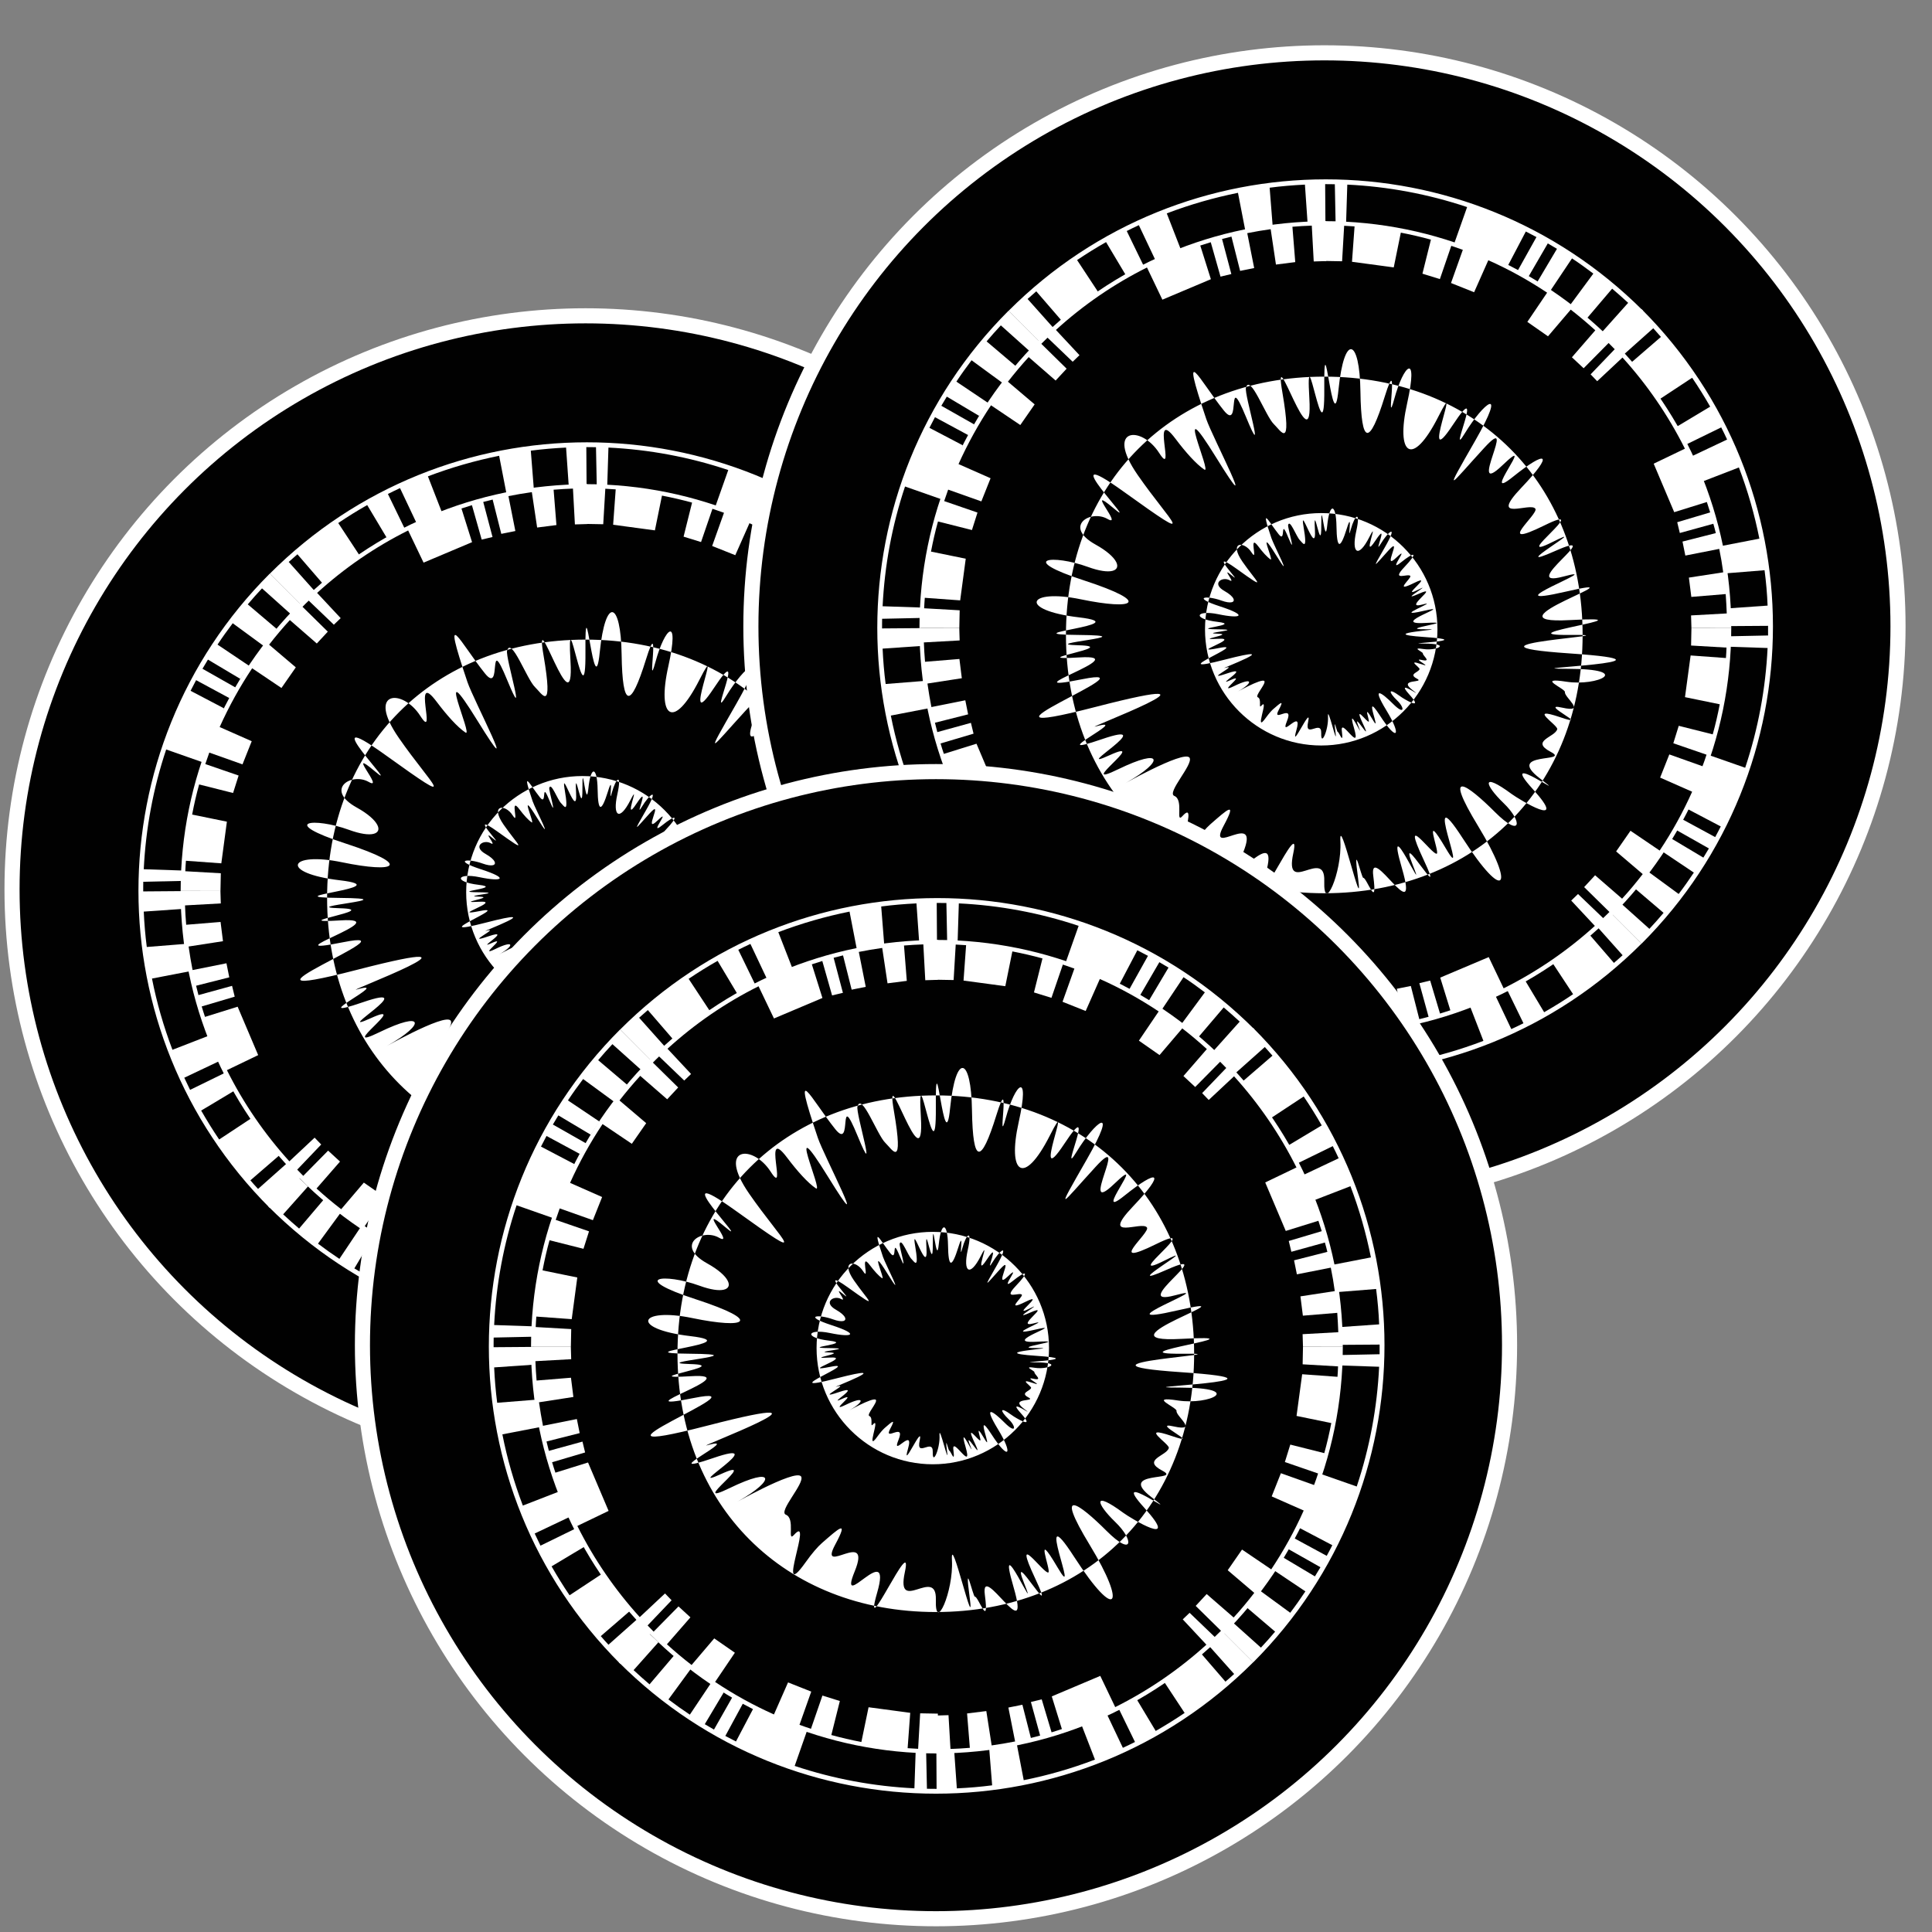 <?xml version="1.0" encoding="iso-8859-1"?>
<!-- Generator: Adobe Illustrator 16.0.0, SVG Export Plug-In . SVG Version: 6.00 Build 0)  -->
<!DOCTYPE svg PUBLIC "-//W3C//DTD SVG 1.1//EN" "http://www.w3.org/Graphics/SVG/1.1/DTD/svg11.dtd">
<svg version="1.1" id="Layer_1" xmlns="http://www.w3.org/2000/svg" xmlns:xlink="http://www.w3.org/1999/xlink" x="0px" y="0px"
	 width="128px" height="128px" viewBox="0 0 128 128" style="enable-background:new 0 0 128 128;" xml:space="preserve">
<rect x="0" y="0" width="128" height="128" fill="#808080" stroke="none"/>
<g>
	<g>
		<circle style="fill:#010101;stroke:#FFFFFF;stroke-miterlimit:10;" cx="38.797" cy="58.923" r="38"/>
		<g>
			<path style="display:none;fill:#FFFFFF;" d="M68.32,58.972c0,16.286-13.202,29.483-29.484,29.483
				c-16.277,0-29.475-13.197-29.475-29.483c0-16.279,13.198-29.479,29.475-29.479C55.118,29.493,68.32,42.693,68.32,58.972z
				 M38.836,34.235c-13.657,0-24.735,11.075-24.735,24.737c0,13.667,11.078,24.739,24.735,24.739
				c13.662,0,24.741-11.072,24.741-24.739C63.577,45.31,52.499,34.235,38.836,34.235z"/>
			<g>
				<g>
					<path style="fill:#FFFFFF;" d="M38.797,34.711l1.169,0.021l0.138-2.352c0.229,0.012,0.463,0.028,0.688,0.042l-0.17,2.344
						l2.767,0.372l0.468-2.303c0.674,0.13,1.342,0.284,1.995,0.464l-0.563,2.255l1.157,0.358l0.756-2.204
						c0.257,0.086,0.511,0.174,0.764,0.265l-0.784,2.199l1.532,0.611l0.94-2.12c1.364,0.606,2.665,1.329,3.897,2.149L52.24,38.75
						l1.368,0.955l1.506-1.768c0.562,0.435,1.103,0.894,1.628,1.371l-1.55,1.787l0.779,0.726l1.652-1.672
						c0.137,0.135,0.273,0.274,0.406,0.411l-1.598,1.666l0.436,0.454l1.678-1.569c1.637,1.805,3.031,3.835,4.135,6.039l-2.07,0.994
						l1.361,3.213l2.162-0.674c0.078,0.227,0.148,0.457,0.221,0.689l-2.184,0.65l0.172,0.715l2.221-0.613
						c0.062,0.205,0.113,0.41,0.164,0.619l-2.207,0.561l0.188,0.928l2.246-0.443c0.105,0.51,0.195,1.029,0.263,1.553l-2.275,0.35
						l0.162,1.279l2.277-0.188c0.031,0.426,0.053,0.854,0.07,1.283l-2.365,0.131l0.025,0.828l2.636,0.004
						c0-14.886-12.067-26.953-26.95-26.953l0,0"/>
					<path style="fill:#FFFFFF;" d="M63.112,59.021l-0.023,1.17l2.345,0.137c-0.006,0.232-0.021,0.459-0.037,0.691l-2.339-0.17
						l-0.373,2.762l2.303,0.473c-0.129,0.674-0.283,1.341-0.465,1.993L62.27,65.51l-0.359,1.156l2.201,0.758
						c-0.08,0.258-0.174,0.51-0.268,0.764l-2.197-0.781l-0.609,1.535l2.121,0.936c-0.609,1.363-1.33,2.666-2.152,3.898l-1.934-1.311
						l-0.949,1.369l1.76,1.5c-0.436,0.564-0.887,1.109-1.367,1.631l-1.787-1.553l-0.727,0.785l1.676,1.648
						c-0.141,0.137-0.275,0.273-0.418,0.406l-1.663-1.596l-0.452,0.434l1.566,1.678c-1.804,1.637-3.834,3.033-6.042,4.135
						l-0.989-2.068l-3.213,1.359l0.67,2.164c-0.225,0.074-0.454,0.146-0.684,0.217l-0.652-2.184l-0.717,0.172l0.611,2.225
						c-0.203,0.055-0.407,0.111-0.614,0.158l-0.562-2.199l-0.928,0.186l0.444,2.246c-0.516,0.1-1.029,0.191-1.552,0.262
						l-0.354-2.275l-1.274,0.158l0.183,2.277c-0.425,0.035-0.853,0.061-1.282,0.076l-0.132-2.24l-0.827,0.025v2.51
						c14.883,0,26.95-12.07,26.95-26.952l0,0"/>
				</g>
				<g>
					<path style="fill:#FFFFFF;" d="M38.922,83.336l-1.174-0.021l-0.135,2.352c-0.234-0.012-0.466-0.025-0.695-0.043l0.172-2.342
						l-2.759-0.369l-0.477,2.303c-0.671-0.129-1.337-0.285-1.991-0.463l0.564-2.254l-1.153-0.361l-0.76,2.203
						c-0.254-0.086-0.512-0.172-0.76-0.266l0.778-2.199l-1.536-0.609l-0.935,2.123c-1.364-0.611-2.667-1.33-3.897-2.154l1.309-1.936
						l-1.368-0.949l-1.5,1.762c-0.562-0.432-1.107-0.891-1.634-1.371l1.556-1.785l-0.788-0.725l-1.648,1.672
						c-0.136-0.137-0.272-0.273-0.401-0.412l1.591-1.666l-0.437-0.453l-1.673,1.568c-1.641-1.809-3.036-3.836-4.136-6.041
						l2.07-0.996l-1.361-3.207l-2.162,0.674c-0.075-0.229-0.153-0.459-0.219-0.691l2.187-0.648l-0.175-0.717l-2.227,0.613
						c-0.054-0.205-0.108-0.412-0.156-0.621l2.198-0.556l-0.187-0.932l-2.245,0.449c-0.101-0.516-0.187-1.035-0.262-1.559
						l2.277-0.352l-0.16-1.275l-2.278,0.186c-0.038-0.428-0.061-0.852-0.077-1.283l2.37-0.131l-0.024-0.824l-2.638-0.002
						c0,14.884,12.069,26.948,26.954,26.948l0,0"/>
					<path style="fill:#FFFFFF;" d="M14.606,59.03l0.024-1.174l-2.354-0.134c0.012-0.231,0.023-0.462,0.043-0.694l2.344,0.17
						l0.369-2.76l-2.302-0.471c0.129-0.678,0.28-1.342,0.463-1.996l2.249,0.567l0.367-1.157l-2.207-0.76
						c0.086-0.255,0.172-0.51,0.264-0.76l2.2,0.78l0.611-1.534l-2.124-0.938c0.613-1.362,1.333-2.666,2.153-3.895l1.94,1.307
						l0.952-1.367l-1.769-1.503c0.435-0.561,0.895-1.106,1.375-1.631l1.785,1.554l0.729-0.785l-1.676-1.648
						c0.132-0.138,0.272-0.273,0.412-0.408l1.665,1.596l0.452-0.435l-1.562-1.672c1.801-1.642,3.831-3.039,6.033-4.138l1.021,2.132
						l3.212-1.356l-0.702-2.231c0.233-0.074,0.461-0.149,0.694-0.219l0.647,2.28l0.717-0.172l-0.615-2.322
						c0.211-0.052,0.412-0.105,0.623-0.158l0.573,2.271l0.932-0.187l-0.459-2.313c0.51-0.102,1.028-0.191,1.551-0.263l0.351,2.344
						l1.278-0.163l-0.187-2.342c0.426-0.034,0.85-0.062,1.282-0.075l0.129,2.374l0.825-0.025l0.009-2.641
						c-14.886,0-26.954,12.067-26.954,26.949l0,0"/>
				</g>
			</g>
			<g>
				<g>
					<path style="fill:#FFFFFF;" d="M57.749,39.966l0.893,0.932l1.941-1.729c0.172,0.189,0.34,0.38,0.508,0.575l-1.957,1.689
						l1.857,2.445l2.168-1.429c0.426,0.626,0.824,1.267,1.195,1.915l-2.199,1.318l0.619,1.184l2.31-1.129
						c0.133,0.266,0.268,0.532,0.391,0.805l-2.33,1.103l0.725,1.669l2.384-0.922c0.586,1.539,1.037,3.115,1.357,4.717l-2.527,0.49
						l0.32,1.807l2.551-0.205c0.1,0.778,0.172,1.561,0.201,2.344l-2.604,0.182l0.047,1.176l2.588-0.018c0.004,0.211,0,0.424,0,0.639
						l-2.549,0.053l-0.012,0.693l2.529,0.084c-0.129,2.686-0.623,5.356-1.484,7.935l-2.39-0.836l-1.441,3.561l2.214,1.164
						c-0.121,0.234-0.242,0.471-0.371,0.705l-2.209-1.197l-0.426,0.695l2.219,1.256c-0.117,0.203-0.242,0.406-0.367,0.607
						l-2.148-1.281l-0.58,0.867l2.098,1.406c-0.32,0.48-0.652,0.953-1.006,1.418l-2.047-1.5l-0.869,1.117l1.916,1.633
						c-0.301,0.357-0.613,0.711-0.941,1.059l-1.949-1.746l-0.623,0.666l2.059,2.059c11.599-11.605,11.599-30.426,0-42.031l0,0"/>
					<path style="fill:#FFFFFF;" d="M57.756,77.877l-0.936,0.893l1.73,1.939c-0.189,0.176-0.381,0.342-0.576,0.508l-1.691-1.957
						l-2.441,1.863l1.428,2.166c-0.624,0.424-1.268,0.822-1.917,1.195l-1.319-2.199l-1.18,0.617l1.127,2.312
						c-0.267,0.135-0.531,0.26-0.804,0.387l-1.104-2.326l-1.668,0.723l0.924,2.383c-1.544,0.59-3.116,1.043-4.72,1.363l-0.487-2.533
						l-1.809,0.326l0.203,2.549c-0.776,0.1-1.561,0.166-2.34,0.201l-0.184-2.604l-1.172,0.043l0.015,2.594
						c-0.211,0.002-0.425,0-0.64-0.006l-0.055-2.545l-0.689-0.01l-0.086,2.525c-2.686-0.131-5.359-0.625-7.932-1.484l0.838-2.387
						l-3.563-1.445l-1.165,2.213c-0.234-0.119-0.468-0.24-0.705-0.367l1.197-2.209l-0.694-0.426l-1.255,2.213
						c-0.203-0.115-0.406-0.236-0.609-0.357l1.282-2.152l-0.869-0.578l-1.404,2.098c-0.482-0.32-0.955-0.656-1.418-1.008
						l1.501-2.049l-1.122-0.871l-1.63,1.92c-0.354-0.305-0.714-0.617-1.058-0.941l1.646-1.848l-0.666-0.625l-1.956,1.955
						c11.604,11.604,30.423,11.604,42.028-0.002l0,0"/>
				</g>
				<g>
					<path style="fill:#FFFFFF;" d="M19.931,77.975l-0.896-0.928l-1.938,1.723c-0.176-0.188-0.344-0.377-0.508-0.57l1.962-1.695
						l-1.868-2.439l-2.163,1.428c-0.424-0.623-0.817-1.266-1.192-1.916l2.198-1.316l-0.623-1.184l-2.309,1.129
						c-0.133-0.27-0.261-0.535-0.385-0.805l2.323-1.102l-0.722-1.674l-2.385,0.926c-0.584-1.539-1.041-3.117-1.356-4.72l2.525-0.488
						l-0.323-1.807l-2.546,0.203c-0.101-0.777-0.166-1.561-0.201-2.344l2.604-0.18l-0.047-1.178l-2.593,0.02
						c-0.004-0.215,0.004-0.428,0.004-0.639l2.55-0.055l0.008-0.691l-2.526-0.084c0.132-2.686,0.623-5.355,1.486-7.934l2.388,0.838
						l1.443-3.564l-2.215-1.161c0.121-0.237,0.242-0.472,0.367-0.706l2.214,1.195l0.422-0.694l-2.215-1.256
						c0.121-0.202,0.242-0.406,0.363-0.607l2.151,1.282l0.577-0.869l-2.093-1.406c0.315-0.479,0.656-0.951,1.006-1.416l2.05,1.502
						l0.865-1.124l-1.918-1.628c0.304-0.36,0.615-0.712,0.944-1.061l1.949,1.747l0.623-0.667l-2.057-2.057
						c-11.602,11.605-11.602,30.426,0,42.026l0,0"/>
					<path style="fill:#FFFFFF;" d="M19.923,40.064l0.936-0.895l-1.731-1.939c0.191-0.173,0.383-0.339,0.577-0.507l1.692,1.959
						l2.439-1.863l-1.427-2.167c0.625-0.422,1.264-0.82,1.919-1.19l1.313,2.197l1.18-0.619L25.7,32.728
						c0.261-0.133,0.531-0.264,0.802-0.388l1.101,2.327l1.676-0.723l-0.928-2.385c1.54-0.586,3.12-1.04,4.718-1.362l0.491,2.534
						l1.808-0.328l-0.201-2.545c0.774-0.102,1.555-0.167,2.337-0.205l0.181,2.606l1.178-0.047l-0.018-2.59
						c0.211-0.002,0.427,0.002,0.641,0.006l0.051,2.541l0.694,0.013l0.08-2.529c2.691,0.129,5.36,0.626,7.938,1.488l-0.869,2.458
						l3.559,1.445l1.199-2.284c0.234,0.117,0.472,0.242,0.705,0.368l-1.273,2.282l0.697,0.425l1.329-2.288
						c0.202,0.119,0.406,0.237,0.607,0.36l-1.317,2.219l0.866,0.578l1.446-2.163c0.479,0.317,0.951,0.654,1.414,1.008l-1.55,2.101
						l1.121,0.868l1.678-1.971c0.357,0.306,0.713,0.617,1.061,0.939L57.17,39.44l0.668,0.624l2.061-2.057
						c-11.606-11.604-30.426-11.604-42.025,0.002l0,0"/>
				</g>
			</g>
		</g>
		<path style="fill:#FFFFFF;" d="M38.787,76.604c-10.054,0-17.116-7.061-17.116-17.114c0-10.053,7.062-17.114,17.116-17.114
			c10.052,0,17.114,7.062,17.114,17.114C55.901,69.543,48.839,76.604,38.787,76.604z M38.787,43.188
			c0.037,5.012-1.271-4.114-0.991,0.612c0.28,4.73-2.46-4.296-1.784-0.375c0.67,3.922-0.114,2.531-0.565,2.099
			c-0.547-0.523-1.567-3.367-1.852-2.417c-0.129,0.437,1.391,5.305,0.012,1.958c-1.38-3.349-0.284,1.039-1.479-0.45
			c-1.595-1.989-2.98-4.829-1.157,0.577c0.394,1.175,3.681,7.434,0.67,2.568c-3.008-4.865-0.241,1.15-0.803,0.772
			c-0.537-0.36-1.246-1.158-1.897-2.024c-1.704-2.271,0.066,2.737-1.099,0.916c-1.166-1.82-3.605-1.698-1.422,1.459
			c2.186,3.16,4.244,4.823-0.889,1.136c-5.133-3.689,1.305,2.774-0.706,1.071c-2.01-1.699,0.721,1.352-0.405,0.711
			c-1.128-0.643-2.951,0.494-0.792,1.697c0.76,0.42,1.209,0.836,1.372,1.158c0.304,0.592-0.37,0.875-1.878,0.324
			c-2.323-0.846-4.74-0.561-0.229,0.904c4.509,1.471,3.316,1.98-0.231,1.244c-3.555-0.739-4.193,0.717-0.132,1.195
			c4.061,0.48-4.786,1.127-0.04,1.166c4.748,0.041-2.946,0.604,0.017,0.684c2.962,0.078-3.905,1.045,0.055,0.805
			c3.952-0.244-5.013,2.486,0.194,1.443c5.208-1.043-9.339,4.474,0.873,1.838c10.209-2.637-1.122,1.614,0.031,1.29
			c2.533-0.708-3.719,2.258,0.374,0.854c4.093-1.402-2.206,2.297,0.539,1.051c2.747-1.246-2.417,2.387,0.567,0.932
			c2.987-1.451,3.042-0.543,0.594,0.854c-0.913,0.523,3.805-2.207,4.132-1.607c0.246,0.443-1.536,2.312-1.014,2.521
			c0.647,0.26,0.062,1.865,0.534,1.342c1.353-1.506-1.303,4.73,0.771,1.816c0.438-0.615,0.801-1.031,1.096-1.289
			c1.108-0.963,1.794-1.607,0.866,0.117c-1.166,2.182,2.483-1.15,1.293,1.77c-1.193,2.922,2.551-2.279,1.489,1.41
			c-1.063,3.688,2.452-4.217,1.833-1.355c-0.616,2.857,2.12-0.432,2.055,1.822c-0.068,2.254,1.179-0.553,1.067-2.613
			c-0.113-2.057,1.555,5.256,1.174,2.457c-0.375-2.795,0.226-0.029,0.342-0.049c0.22-0.035,0.972,2.238,0.664-0.117
			c-0.313-2.359,3.141,3.758,1.901-0.51c-1.243-4.264,1.785,2.473,0.702-0.254c-1.084-2.725,2.346,3.133,0.739-0.303
			c-1.613-3.439,0.587-0.273,0.866-0.418c0.203-0.107-1.029-3.111,0.608-0.332c1.634,2.783-1.73-5.076,1.106-0.691
			s3.484,3.24,1.041-0.773c-2.444-4.018-0.682-2.74,1.092-0.965c1.777,1.777,1.859,0.639,0.58-0.586
			c-1.274-1.23-1.52-2.119,0.538-0.602c0.483,0.355,3.886,2.422,1.387-0.338c-2.501-2.758,2.792,1.074,0.469-0.707
			c-2.327-1.785,2.112-1.023,0.726-1.75c-1.389-0.73,0.299-0.975,0.433-1.502c0.065-0.26-2.043-1.554,0.19-0.796
			c2.23,0.761-1.535-1.01,0.133-0.633c1.667,0.373,0.129-0.688,0.187-1.029c0.035-0.232-1.969-1.01,0.102-0.688
			c2.079,0.318,4.475-0.848,0.11-0.855c-4.365-0.006,8.847-0.426,0.094-1.021c-8.751-0.594,4.828-1.262,0.046-1.223
			c-4.778,0.041,5.948-1.307-0.028-0.984c-5.979,0.324,5.212-3.148-0.225-1.895c-5.434,1.252,2.974-1.842-0.206-0.99
			c-3.189,0.852,3.059-3.288-0.519-1.704c-3.583,1.589,2.708-2.036-0.223-0.573c-2.932,1.463,2.884-2.782-0.507-1.114
			c-3.388,1.665-0.386-0.741-0.6-1.097c-0.289-0.48-3.157,0.947-0.937-1.391c2.23-2.34,1.688-2.527-0.567-0.717
			c-2.251,1.811,1.733-3.084-0.688-0.77c-2.42,2.312,1.128-3.701-1.208-1.151c-2.339,2.552-2.76,3.305-0.594-0.478
			c2.168-3.783,0.555-2.533-0.678-0.503c-1.23,2.03,1.485-4.008-0.811-0.532c-2.299,3.473,0.753-3.918-0.959-0.545
			c-1.715,3.375-2.829,2.541-2.057-0.905c0.771-3.447-0.228-2.587-0.854-0.28c-0.627,2.306,0.394-3.455-0.627-0.171
			c-1.018,3.282-1.561,3.259-1.614-0.325c-0.047-3.582-1.075-3.85-1.45-0.149C39.367,46.919,38.747,38.179,38.787,43.188z"/>
		<path style="fill:#FFFFFF;" d="M38.587,66.814c-4.25,0-7.702-3.458-7.702-7.7c0-4.243,3.452-7.699,7.702-7.699
			c4.245,0,7.698,3.455,7.698,7.699C46.285,63.356,42.833,66.814,38.587,66.814z M38.587,52.231c0.016,2.115-0.538-1.74-0.421,0.258
			c0.12,1.994-1.037-1.814-0.752-0.16c0.284,1.658-0.052,1.07-0.238,0.887c-0.234-0.221-0.663-1.422-0.784-1.02
			c-0.051,0.182,0.59,2.242,0.004,0.824c-0.58-1.414-0.12,0.438-0.623-0.191c-0.671-0.838-1.259-2.039-0.487,0.248
			c0.168,0.496,1.551,3.141,0.281,1.084c-1.272-2.055-0.099,0.484-0.34,0.324c-0.226-0.15-0.527-0.487-0.804-0.855
			c-0.717-0.959,0.031,1.156-0.459,0.388c-0.491-0.77-1.523-0.72-0.6,0.616c0.92,1.334,1.792,2.039-0.379,0.479
			c-2.167-1.557,0.553,1.172-0.301,0.455c-0.849-0.719,0.312,0.569-0.171,0.298c-0.476-0.271-1.24,0.211-0.327,0.719
			c0.315,0.179,0.506,0.352,0.575,0.489c0.127,0.25-0.155,0.367-0.795,0.135c-0.982-0.356-2-0.235-0.096,0.385
			c1.905,0.619,1.403,0.838-0.099,0.523c-1.5-0.311-1.77,0.305-0.054,0.506c1.715,0.203-2.027,0.475-0.016,0.492
			c2.003,0.016-1.248,0.254,0.008,0.289c1.247,0.035-1.653,0.441,0.019,0.34c1.675-0.102-2.116,1.049,0.082,0.611
			c2.199-0.439-3.945,1.889,0.371,0.773c4.312-1.111-0.476,0.682,0.012,0.545c1.071-0.299-1.567,0.953,0.16,0.363
			c1.727-0.592-0.933,0.969,0.229,0.441c1.161-0.521-1.022,1.008,0.237,0.396c1.26-0.617,1.282-0.23,0.254,0.357
			c-0.391,0.223,1.602-0.928,1.746-0.678c0.102,0.189-0.651,0.977-0.437,1.066c0.276,0.107,0.03,0.789,0.229,0.564
			c0.565-0.635-0.55,2.001,0.323,0.766c0.188-0.258,0.344-0.432,0.465-0.541c0.472-0.406,0.76-0.68,0.37,0.047
			c-0.495,0.925,1.045-0.482,0.541,0.751c-0.502,1.232,1.08-0.966,0.628,0.594c-0.447,1.561,1.038-1.782,0.78-0.57
			c-0.265,1.207,0.889-0.182,0.865,0.77c-0.032,0.953,0.498-0.234,0.447-1.103c-0.043-0.871,0.659,2.22,0.496,1.038
			c-0.156-1.183,0.097-0.014,0.147-0.021c0.094-0.014,0.405,0.945,0.276-0.053c-0.127-0.997,1.329,1.59,0.803-0.213
			c-0.526-1.802,0.754,1.045,0.297-0.109c-0.456-1.151,0.994,1.324,0.315-0.127c-0.682-1.454,0.246-0.117,0.367-0.178
			c0.086-0.045-0.437-1.313,0.258-0.137c0.686,1.176-0.733-2.146,0.467-0.294c1.192,1.851,1.474,1.366,0.437-0.328
			c-1.028-1.695-0.289-1.158,0.461-0.406c0.748,0.75,0.787,0.268,0.248-0.25c-0.541-0.52-0.643-0.895,0.227-0.256
			c0.203,0.154,1.642,1.025,0.585-0.135c-1.052-1.172,1.177,0.449,0.194-0.305c-0.977-0.752,0.896-0.432,0.312-0.74
			c-0.589-0.305,0.125-0.412,0.179-0.629c0.031-0.111-0.86-0.658,0.082-0.338c0.94,0.322-0.651-0.426,0.056-0.27
			c0.704,0.158,0.058-0.287,0.081-0.434c0.015-0.096-0.835-0.426,0.039-0.289c0.877,0.135,1.895-0.359,0.047-0.361
			c-1.841-0.002,3.737-0.18,0.038-0.434c-3.694-0.248,2.044-0.531,0.024-0.516c-2.02,0.018,2.514-0.553-0.017-0.416
			c-2.525,0.139,2.202-1.328-0.093-0.799c-2.296,0.531,1.259-0.777-0.086-0.418c-1.35,0.357,1.295-1.389-0.22-0.718
			c-1.511,0.668,1.139-0.864-0.092-0.246c-1.24,0.62,1.215-1.177-0.22-0.47c-1.426,0.703-0.164-0.311-0.25-0.461
			c-0.125-0.203-1.332,0.398-0.397-0.589c0.94-0.989,0.714-1.068-0.237-0.302c-0.951,0.763,0.729-1.305-0.293-0.328
			c-1.021,0.979,0.477-1.561-0.514-0.482c-0.982,1.076-1.162,1.395-0.246-0.203c0.917-1.6,0.23-1.07-0.285-0.213
			c-0.521,0.857,0.625-1.689-0.345-0.225c-0.968,1.467,0.322-1.656-0.402-0.232c-0.725,1.428-1.196,1.074-0.869-0.381
			c0.323-1.453-0.097-1.094-0.362-0.117c-0.261,0.975,0.168-1.459-0.261-0.072c-0.433,1.388-0.662,1.377-0.683-0.139
			c-0.022-1.512-0.455-1.623-0.613-0.062C38.83,53.806,38.572,50.112,38.587,52.231z"/>
	</g>
	<g>
		<circle style="fill:#010101;stroke:#FFFFFF;stroke-miterlimit:10;" cx="87.748" cy="41.5" r="38"/>
		<g>
			<path style="display:none;fill:#FFFFFF;" d="M117.271,41.549c0,16.285-13.202,29.484-29.485,29.484
				c-16.277,0-29.475-13.199-29.475-29.484c0-16.279,13.197-29.479,29.475-29.479C104.069,12.07,117.271,25.271,117.271,41.549z
				 M87.786,16.812c-13.656,0-24.735,11.075-24.735,24.737c0,13.666,11.079,24.74,24.735,24.74c13.662,0,24.741-11.074,24.741-24.74
				C112.527,27.887,101.45,16.812,87.786,16.812z"/>
			<g>
				<g>
					<path style="fill:#FFFFFF;" d="M87.747,17.289l1.17,0.021l0.137-2.352c0.23,0.012,0.463,0.028,0.689,0.042l-0.17,2.344
						l2.766,0.372l0.469-2.303c0.674,0.13,1.342,0.284,1.994,0.464l-0.562,2.255l1.156,0.358l0.756-2.204
						c0.258,0.086,0.512,0.174,0.764,0.265l-0.783,2.199l1.531,0.611l0.941-2.12c1.363,0.606,2.664,1.329,3.896,2.149l-1.311,1.936
						l1.369,0.955l1.506-1.768c0.561,0.435,1.102,0.894,1.629,1.371l-1.551,1.787l0.777,0.726l1.654-1.672
						c0.137,0.135,0.271,0.274,0.406,0.411l-1.598,1.666l0.436,0.454l1.676-1.569c1.639,1.805,3.032,3.835,4.136,6.039l-2.069,0.994
						l1.36,3.213l2.162-0.674c0.078,0.227,0.148,0.457,0.221,0.689l-2.184,0.65l0.172,0.715l2.221-0.613
						c0.062,0.205,0.113,0.41,0.164,0.619l-2.207,0.561l0.188,0.928l2.246-0.443c0.105,0.51,0.195,1.029,0.264,1.553l-2.275,0.35
						l0.162,1.279l2.277-0.188c0.031,0.426,0.053,0.854,0.07,1.283l-2.365,0.131l0.025,0.828l2.637,0.004
						c0-14.886-12.067-26.953-26.95-26.953l0,0"/>
					<path style="fill:#FFFFFF;" d="M112.062,41.598l-0.023,1.17l2.346,0.137c-0.006,0.232-0.021,0.459-0.037,0.691l-2.34-0.17
						l-0.373,2.762l2.303,0.473c-0.129,0.674-0.283,1.34-0.465,1.992l-2.252-0.566l-0.359,1.156L113.062,50
						c-0.08,0.258-0.174,0.51-0.268,0.764l-2.197-0.781l-0.609,1.535l2.121,0.936c-0.609,1.363-1.33,2.666-2.152,3.898l-1.933-1.311
						l-0.951,1.369l1.762,1.5c-0.436,0.564-0.889,1.109-1.367,1.631l-1.789-1.553l-0.725,0.785l1.676,1.648
						c-0.141,0.137-0.277,0.273-0.418,0.406l-1.664-1.596l-0.451,0.434l1.566,1.678c-1.805,1.638-3.836,3.034-6.043,4.136
						l-0.988-2.069l-3.213,1.359l0.67,2.165c-0.225,0.074-0.455,0.146-0.684,0.217l-0.652-2.184l-0.717,0.172l0.611,2.225
						c-0.203,0.055-0.408,0.111-0.615,0.158l-0.561-2.199l-0.928,0.186l0.443,2.246c-0.516,0.1-1.029,0.191-1.551,0.262
						l-0.355-2.275L89.808,65.9l0.182,2.277c-0.424,0.035-0.852,0.061-1.281,0.076l-0.133-2.24l-0.826,0.025v2.51
						c14.883,0,26.95-12.072,26.95-26.953l0,0"/>
				</g>
				<g>
					<path style="fill:#FFFFFF;" d="M87.872,65.914l-1.174-0.021l-0.135,2.352c-0.234-0.012-0.465-0.025-0.695-0.043l0.172-2.342
						l-2.758-0.369l-0.477,2.303c-0.672-0.129-1.338-0.285-1.992-0.463l0.564-2.254l-1.152-0.362l-0.76,2.204
						c-0.254-0.086-0.512-0.172-0.76-0.266l0.777-2.2l-1.535-0.609l-0.936,2.124c-1.363-0.611-2.666-1.331-3.896-2.155l1.309-1.937
						l-1.369-0.949l-1.5,1.762c-0.561-0.432-1.107-0.891-1.633-1.371l1.555-1.785l-0.787-0.725l-1.648,1.672
						c-0.137-0.137-0.273-0.273-0.402-0.412l1.592-1.666l-0.438-0.453l-1.672,1.568c-1.641-1.809-3.036-3.836-4.136-6.041
						l2.069-0.996l-1.36-3.207l-2.162,0.674c-0.075-0.229-0.154-0.459-0.219-0.691l2.186-0.648l-0.174-0.717l-2.227,0.613
						c-0.054-0.205-0.108-0.412-0.156-0.621l2.197-0.555l-0.186-0.932l-2.246,0.449c-0.101-0.516-0.187-1.035-0.262-1.559
						l2.277-0.352l-0.159-1.275l-2.278,0.186c-0.038-0.428-0.061-0.852-0.077-1.283l2.37-0.131l-0.024-0.824l-2.638-0.002
						c0,14.883,12.068,26.949,26.953,26.949l0,0"/>
					<path style="fill:#FFFFFF;" d="M63.557,41.608l0.024-1.174L61.227,40.3c0.012-0.231,0.023-0.462,0.043-0.694l2.344,0.17
						l0.369-2.76l-2.302-0.471c0.129-0.678,0.28-1.342,0.463-1.996l2.25,0.567l0.367-1.157l-2.207-0.76
						c0.086-0.255,0.172-0.51,0.264-0.76l2.199,0.78l0.611-1.534l-2.124-0.938c0.612-1.362,1.333-2.666,2.153-3.895l1.94,1.307
						l0.951-1.367l-1.77-1.503c0.436-0.561,0.896-1.106,1.375-1.631l1.785,1.554l0.729-0.785l-1.677-1.648
						c0.133-0.138,0.273-0.273,0.412-0.408l1.666,1.596l0.451-0.435l-1.562-1.672c1.801-1.642,3.832-3.039,6.033-4.138l1.021,2.132
						l3.213-1.356l-0.703-2.231c0.234-0.074,0.461-0.149,0.695-0.219l0.646,2.28l0.717-0.172l-0.615-2.322
						c0.211-0.052,0.412-0.105,0.623-0.158l0.574,2.271l0.932-0.187l-0.459-2.313c0.51-0.102,1.027-0.191,1.551-0.263l0.35,2.344
						l1.279-0.163l-0.188-2.342c0.426-0.034,0.85-0.062,1.283-0.075l0.129,2.374l0.824-0.025l0.01-2.641
						c-14.887,0-26.955,12.067-26.955,26.949l0,0"/>
				</g>
			</g>
			<g>
				<g>
					<path style="fill:#FFFFFF;" d="M106.7,22.544l0.893,0.932l1.939-1.729c0.172,0.189,0.341,0.38,0.509,0.575l-1.956,1.689
						l1.856,2.445l2.168-1.429c0.426,0.626,0.824,1.267,1.195,1.915l-2.199,1.318l0.619,1.184l2.311-1.129
						c0.133,0.266,0.268,0.532,0.391,0.805l-2.33,1.103l0.725,1.669l2.385-0.922c0.586,1.539,1.037,3.115,1.357,4.717l-2.527,0.49
						l0.32,1.807l2.551-0.205c0.1,0.778,0.172,1.561,0.201,2.344l-2.604,0.182l0.047,1.176l2.588-0.018c0.004,0.211,0,0.424,0,0.639
						l-2.549,0.053l-0.012,0.693l2.529,0.084c-0.129,2.686-0.623,5.355-1.484,7.934l-2.391-0.836l-1.441,3.561l2.215,1.164
						c-0.121,0.234-0.242,0.471-0.371,0.705l-2.209-1.197L111,54.956l2.219,1.256c-0.117,0.203-0.242,0.406-0.367,0.607
						l-2.148-1.281l-0.58,0.867l2.098,1.406c-0.32,0.48-0.652,0.953-1.006,1.418l-2.046-1.5l-0.869,1.117l1.915,1.633
						c-0.301,0.357-0.612,0.711-0.94,1.059l-1.949-1.746l-0.623,0.666l2.059,2.059c11.599-11.605,11.599-30.425,0-42.03l0,0"/>
					<path style="fill:#FFFFFF;" d="M106.708,60.454l-0.936,0.893l1.73,1.94c-0.189,0.176-0.383,0.342-0.576,0.508l-1.691-1.958
						l-2.441,1.864l1.428,2.167c-0.625,0.424-1.268,0.822-1.918,1.195l-1.318-2.2l-1.18,0.618l1.127,2.312
						c-0.268,0.135-0.531,0.26-0.805,0.387l-1.104-2.326l-1.668,0.723l0.924,2.383c-1.543,0.59-3.115,1.043-4.719,1.363
						l-0.488-2.533l-1.809,0.326l0.203,2.549c-0.775,0.1-1.561,0.166-2.34,0.201l-0.184-2.604l-1.172,0.043l0.016,2.594
						c-0.211,0.002-0.426,0-0.641-0.006l-0.055-2.545l-0.689-0.01l-0.086,2.525c-2.686-0.131-5.359-0.625-7.932-1.484l0.838-2.387
						l-3.562-1.445l-1.166,2.213c-0.234-0.119-0.467-0.24-0.704-0.367l1.196-2.209l-0.693-0.426l-1.255,2.213
						c-0.203-0.115-0.405-0.236-0.608-0.357l1.281-2.153l-0.869-0.578l-1.404,2.098c-0.482-0.32-0.955-0.656-1.418-1.008
						l1.502-2.049l-1.123-0.872l-1.629,1.921c-0.355-0.305-0.715-0.617-1.059-0.941l1.646-1.849l-0.666-0.625l-1.957,1.955
						c11.604,11.605,30.424,11.605,42.027-0.002l0,0"/>
				</g>
				<g>
					<path style="fill:#FFFFFF;" d="M68.882,60.551l-0.896-0.928l-1.938,1.723c-0.176-0.188-0.344-0.377-0.508-0.57l1.962-1.695
						l-1.868-2.439l-2.162,1.428c-0.425-0.623-0.818-1.266-1.193-1.916l2.198-1.316l-0.623-1.184l-2.309,1.129
						c-0.133-0.27-0.261-0.535-0.385-0.805l2.324-1.102l-0.723-1.674l-2.385,0.926c-0.584-1.539-1.041-3.117-1.356-4.719
						l2.525-0.488l-0.323-1.807l-2.546,0.203c-0.101-0.777-0.166-1.561-0.201-2.344l2.604-0.18l-0.047-1.178l-2.593,0.02
						c-0.004-0.215,0.004-0.428,0.004-0.639l2.55-0.055l0.008-0.691l-2.526-0.084c0.132-2.686,0.623-5.355,1.486-7.934l2.388,0.838
						l1.443-3.564l-2.215-1.161c0.121-0.237,0.242-0.472,0.367-0.706l2.214,1.195l0.422-0.694l-2.215-1.256
						c0.121-0.202,0.243-0.406,0.363-0.607l2.151,1.282l0.577-0.869l-2.093-1.406c0.314-0.479,0.655-0.951,1.006-1.416l2.05,1.502
						l0.865-1.124l-1.919-1.628c0.305-0.36,0.616-0.712,0.944-1.061l1.949,1.747l0.623-0.667l-2.057-2.057
						c-11.602,11.605-11.602,30.425,0,42.025l0,0"/>
					<path style="fill:#FFFFFF;" d="M68.874,22.642l0.936-0.895l-1.73-1.939c0.19-0.173,0.383-0.339,0.576-0.507l1.693,1.959
						l2.439-1.863l-1.428-2.167c0.625-0.422,1.264-0.82,1.92-1.19l1.312,2.197l1.181-0.619l-1.123-2.312
						c0.261-0.133,0.53-0.264,0.802-0.388l1.102,2.327l1.676-0.723l-0.928-2.385c1.539-0.586,3.119-1.04,4.717-1.362l0.492,2.534
						l1.807-0.328l-0.201-2.545c0.775-0.102,1.555-0.167,2.338-0.205l0.18,2.606l1.178-0.047l-0.018-2.59
						c0.211-0.002,0.428,0.002,0.641,0.006l0.051,2.541l0.695,0.013l0.08-2.529c2.691,0.129,5.359,0.626,7.938,1.488l-0.869,2.458
						l3.559,1.445l1.199-2.284c0.234,0.117,0.471,0.242,0.705,0.368l-1.273,2.282l0.697,0.425l1.328-2.288
						c0.203,0.119,0.406,0.237,0.607,0.36l-1.316,2.219l0.865,0.578l1.447-2.163c0.479,0.317,0.949,0.654,1.414,1.008l-1.551,2.101
						l1.121,0.868l1.676-1.971c0.359,0.306,0.715,0.617,1.061,0.939l-1.746,1.952l0.668,0.624l2.061-2.057
						C97.243,8.981,78.424,8.981,66.825,20.587l0,0"/>
				</g>
			</g>
		</g>
		<path style="fill:#FFFFFF;" d="M87.737,59.18c-10.053,0-17.115-7.061-17.115-17.113s7.062-17.114,17.115-17.114
			s17.115,7.062,17.115,17.114S97.79,59.18,87.737,59.18z M87.737,25.766c0.037,5.012-1.271-4.114-0.99,0.612
			c0.279,4.73-2.461-4.296-1.785-0.375c0.67,3.922-0.113,2.531-0.564,2.099c-0.547-0.523-1.568-3.367-1.852-2.417
			c-0.129,0.437,1.391,5.305,0.012,1.958c-1.381-3.349-0.285,1.039-1.479-0.45c-1.596-1.989-2.98-4.829-1.158,0.577
			c0.395,1.175,3.682,7.434,0.67,2.568c-3.008-4.865-0.24,1.15-0.803,0.772c-0.536-0.36-1.245-1.158-1.896-2.024
			c-1.704-2.271,0.065,2.737-1.1,0.916c-1.166-1.82-3.605-1.698-1.422,1.459c2.186,3.16,4.244,4.823-0.89,1.136
			c-5.134-3.689,1.306,2.774-0.706,1.071c-2.01-1.699,0.721,1.352-0.404,0.711c-1.129-0.643-2.951,0.494-0.793,1.697
			c0.761,0.42,1.209,0.836,1.373,1.158c0.303,0.592-0.371,0.875-1.879,0.324c-2.322-0.846-4.739-0.561-0.229,0.904
			c4.509,1.471,3.316,1.98-0.232,1.244c-3.555-0.739-4.193,0.717-0.131,1.195c4.061,0.48-4.787,1.127-0.041,1.166
			c4.748,0.041-2.945,0.604,0.018,0.684c2.961,0.078-3.906,1.045,0.055,0.805c3.951-0.244-5.014,2.486,0.193,1.443
			c5.209-1.043-9.338,4.473,0.873,1.838c10.209-2.637-1.121,1.613,0.031,1.289c2.533-0.707-3.719,2.258,0.374,0.854
			c4.093-1.402-2.206,2.297,0.539,1.051c2.747-1.246-2.417,2.387,0.567,0.932c2.986-1.451,3.042-0.543,0.594,0.854
			c-0.912,0.523,3.805-2.207,4.133-1.607c0.246,0.443-1.537,2.312-1.014,2.521c0.646,0.26,0.061,1.865,0.533,1.342
			c1.354-1.506-1.303,4.73,0.771,1.816c0.438-0.615,0.801-1.031,1.096-1.289c1.107-0.963,1.793-1.607,0.865,0.117
			c-1.166,2.182,2.484-1.15,1.293,1.77c-1.193,2.922,2.551-2.279,1.49,1.41c-1.064,3.688,2.451-4.217,1.832-1.355
			c-0.615,2.857,2.121-0.432,2.055,1.822c-0.068,2.254,1.18-0.553,1.068-2.613c-0.113-2.057,1.555,5.256,1.174,2.457
			c-0.375-2.795,0.225-0.029,0.342-0.049c0.219-0.035,0.971,2.238,0.664-0.117c-0.314-2.359,3.141,3.758,1.9-0.51
			c-1.242-4.264,1.785,2.473,0.703-0.254c-1.084-2.725,2.346,3.133,0.738-0.303c-1.613-3.439,0.588-0.273,0.867-0.418
			c0.203-0.107-1.029-3.111,0.607-0.332c1.635,2.783-1.73-5.076,1.107-0.691c2.836,4.385,3.484,3.24,1.041-0.773
			c-2.445-4.018-0.682-2.74,1.092-0.965c1.777,1.777,1.859,0.639,0.58-0.586c-1.275-1.23-1.52-2.119,0.537-0.602
			c0.484,0.355,3.887,2.422,1.387-0.338c-2.5-2.758,2.793,1.074,0.469-0.707c-2.326-1.785,2.113-1.023,0.727-1.75
			c-1.389-0.73,0.299-0.975,0.432-1.502c0.066-0.26-2.043-1.553,0.191-0.795c2.23,0.76-1.535-1.01,0.133-0.633
			c1.668,0.373,0.129-0.688,0.186-1.029c0.035-0.232-1.969-1.01,0.102-0.688c2.078,0.318,4.475-0.848,0.111-0.855
			c-4.365-0.006,8.847-0.426,0.094-1.021c-8.752-0.594,4.828-1.262,0.045-1.223c-4.777,0.041,5.948-1.307-0.027-0.984
			c-5.979,0.324,5.213-3.148-0.225-1.895c-5.434,1.252,2.975-1.842-0.207-0.99c-3.189,0.852,3.061-3.288-0.518-1.704
			c-3.584,1.589,2.707-2.036-0.223-0.573c-2.932,1.463,2.883-2.782-0.508-1.114c-3.387,1.665-0.385-0.741-0.6-1.097
			c-0.289-0.48-3.156,0.947-0.936-1.391c2.23-2.34,1.688-2.527-0.568-0.717c-2.25,1.811,1.734-3.084-0.688-0.77
			c-2.42,2.312,1.129-3.701-1.207-1.151c-2.34,2.552-2.76,3.305-0.594-0.478c2.168-3.783,0.555-2.533-0.678-0.503
			c-1.23,2.03,1.484-4.008-0.811-0.532c-2.299,3.473,0.752-3.918-0.959-0.545c-1.715,3.375-2.83,2.541-2.057-0.905
			c0.77-3.447-0.229-2.587-0.855-0.28c-0.627,2.306,0.395-3.455-0.627-0.171c-1.018,3.282-1.561,3.259-1.613-0.325
			c-0.047-3.582-1.076-3.85-1.451-0.149C88.317,29.497,87.698,20.757,87.737,25.766z"/>
		<path style="fill:#FFFFFF;" d="M87.538,49.391c-4.25,0-7.703-3.457-7.703-7.699c0-4.243,3.453-7.699,7.703-7.699
			c4.244,0,7.697,3.455,7.697,7.699C95.235,45.934,91.784,49.391,87.538,49.391z M87.538,34.809c0.016,2.115-0.539-1.74-0.422,0.258
			c0.121,1.994-1.037-1.814-0.752-0.16c0.285,1.658-0.051,1.07-0.238,0.887c-0.234-0.221-0.662-1.422-0.783-1.02
			c-0.051,0.182,0.59,2.242,0.004,0.824c-0.58-1.414-0.121,0.438-0.623-0.191c-0.672-0.838-1.26-2.039-0.488,0.248
			c0.168,0.496,1.551,3.141,0.281,1.084c-1.271-2.055-0.098,0.484-0.34,0.324c-0.225-0.15-0.527-0.487-0.803-0.855
			c-0.717-0.959,0.031,1.156-0.459,0.388c-0.492-0.77-1.523-0.72-0.6,0.616c0.92,1.334,1.791,2.039-0.379,0.479
			c-2.168-1.557,0.553,1.172-0.301,0.455c-0.85-0.719,0.312,0.569-0.172,0.298c-0.475-0.271-1.24,0.211-0.326,0.719
			c0.314,0.179,0.506,0.352,0.574,0.489c0.127,0.25-0.154,0.367-0.795,0.135c-0.982-0.356-1.999-0.235-0.096,0.385
			c1.906,0.619,1.404,0.838-0.098,0.523c-1.5-0.311-1.77,0.305-0.055,0.506c1.715,0.203-2.027,0.475-0.016,0.492
			c2.004,0.016-1.248,0.254,0.008,0.289c1.248,0.035-1.652,0.441,0.02,0.34c1.674-0.102-2.116,1.049,0.082,0.611
			c2.199-0.439-3.945,1.889,0.371,0.773c4.311-1.111-0.477,0.682,0.012,0.545c1.07-0.299-1.568,0.953,0.16,0.363
			c1.727-0.592-0.934,0.969,0.229,0.441c1.162-0.521-1.021,1.008,0.238,0.396c1.26-0.617,1.281-0.23,0.254,0.357
			c-0.391,0.223,1.602-0.928,1.746-0.678c0.102,0.189-0.652,0.977-0.438,1.066c0.277,0.107,0.031,0.789,0.23,0.564
			c0.564-0.635-0.551,2,0.322,0.766c0.189-0.258,0.344-0.432,0.465-0.541c0.473-0.406,0.76-0.68,0.371,0.047
			c-0.496,0.924,1.045-0.482,0.541,0.75c-0.502,1.232,1.08-0.965,0.627,0.594c-0.447,1.561,1.039-1.781,0.781-0.57
			c-0.266,1.207,0.889-0.182,0.865,0.77c-0.033,0.953,0.498-0.234,0.447-1.102c-0.043-0.871,0.658,2.219,0.496,1.037
			c-0.156-1.182,0.096-0.014,0.146-0.021c0.094-0.014,0.406,0.945,0.277-0.053c-0.127-0.996,1.328,1.59,0.803-0.213
			c-0.527-1.801,0.754,1.045,0.297-0.109c-0.457-1.15,0.994,1.324,0.314-0.127c-0.682-1.453,0.246-0.117,0.367-0.178
			c0.086-0.045-0.436-1.312,0.258-0.137c0.686,1.176-0.732-2.145,0.467-0.293c1.193,1.85,1.475,1.365,0.438-0.328
			c-1.029-1.695-0.289-1.158,0.461-0.406c0.748,0.75,0.787,0.268,0.248-0.25c-0.541-0.52-0.643-0.895,0.227-0.256
			c0.203,0.154,1.641,1.025,0.584-0.135c-1.051-1.172,1.178,0.449,0.195-0.305c-0.977-0.752,0.896-0.432,0.312-0.74
			c-0.59-0.305,0.125-0.412,0.178-0.629c0.031-0.111-0.859-0.658,0.082-0.338c0.941,0.322-0.65-0.426,0.057-0.27
			c0.703,0.158,0.057-0.287,0.08-0.434c0.016-0.096-0.834-0.426,0.039-0.289c0.877,0.135,1.895-0.359,0.047-0.361
			c-1.84-0.002,3.738-0.18,0.039-0.434c-3.695-0.248,2.043-0.531,0.023-0.516c-2.02,0.018,2.514-0.553-0.016-0.416
			c-2.525,0.139,2.201-1.328-0.094-0.799c-2.295,0.531,1.26-0.777-0.086-0.418c-1.35,0.357,1.295-1.389-0.219-0.718
			c-1.512,0.668,1.139-0.864-0.092-0.246c-1.24,0.62,1.215-1.177-0.221-0.47c-1.426,0.703-0.164-0.311-0.25-0.461
			c-0.125-0.203-1.332,0.398-0.396-0.589c0.939-0.989,0.713-1.068-0.238-0.302c-0.951,0.763,0.73-1.305-0.293-0.328
			c-1.02,0.979,0.477-1.561-0.514-0.482c-0.982,1.076-1.162,1.395-0.246-0.203c0.918-1.6,0.23-1.07-0.285-0.213
			c-0.521,0.857,0.625-1.689-0.344-0.225c-0.969,1.467,0.322-1.656-0.402-0.232c-0.725,1.428-1.197,1.074-0.869-0.381
			c0.322-1.453-0.098-1.094-0.363-0.117c-0.26,0.975,0.168-1.459-0.26-0.072c-0.434,1.388-0.662,1.377-0.684-0.139
			c-0.021-1.512-0.455-1.623-0.613-0.062C87.78,36.383,87.522,32.69,87.538,34.809z"/>
	</g>
	<g>
		<circle style="fill:#010101;stroke:#FFFFFF;stroke-miterlimit:10;" cx="62.012" cy="89.121" r="38"/>
		<g>
			<path style="display:none;fill:#FFFFFF;" d="M91.535,89.17c0,16.285-13.203,29.482-29.484,29.482
				c-16.277,0-29.476-13.197-29.476-29.482c0-16.279,13.198-29.479,29.476-29.479C78.332,59.69,91.535,72.891,91.535,89.17z
				 M62.051,64.432c-13.657,0-24.736,11.076-24.736,24.738c0,13.666,11.078,24.738,24.736,24.738
				c13.662,0,24.74-11.072,24.74-24.738C86.791,75.508,75.713,64.432,62.051,64.432z"/>
			<g>
				<g>
					<path style="fill:#FFFFFF;" d="M62.012,64.909l1.168,0.021l0.139-2.351c0.229,0.012,0.463,0.028,0.688,0.042l-0.17,2.344
						l2.767,0.373l0.467-2.304c0.674,0.13,1.342,0.284,1.996,0.464l-0.564,2.253l1.158,0.359l0.756-2.205
						c0.256,0.086,0.51,0.174,0.764,0.266l-0.785,2.199l1.533,0.611l0.939-2.121c1.365,0.607,2.666,1.33,3.898,2.15l-1.311,1.936
						l1.367,0.955l1.506-1.768c0.562,0.434,1.104,0.893,1.629,1.371l-1.551,1.787l0.779,0.725l1.652-1.672
						c0.137,0.135,0.273,0.275,0.406,0.412l-1.598,1.666l0.436,0.453l1.678-1.568c1.637,1.805,3.031,3.836,4.135,6.039l-2.07,0.994
						l1.361,3.213l2.162-0.674c0.078,0.227,0.148,0.457,0.221,0.689l-2.184,0.65l0.172,0.715l2.221-0.613
						c0.062,0.205,0.113,0.41,0.164,0.619l-2.207,0.561l0.188,0.928l2.246-0.443c0.105,0.51,0.195,1.029,0.264,1.553l-2.275,0.35
						l0.162,1.279l2.277-0.188c0.031,0.426,0.053,0.854,0.07,1.283l-2.365,0.131l0.025,0.828l2.637,0.004
						c0-14.887-12.068-26.953-26.951-26.953l0,0"/>
					<path style="fill:#FFFFFF;" d="M86.326,89.219l-0.023,1.17l2.346,0.137c-0.006,0.232-0.021,0.459-0.037,0.691l-2.34-0.17
						l-0.373,2.762l2.303,0.473c-0.129,0.674-0.283,1.34-0.465,1.992l-2.252-0.566l-0.359,1.156l2.201,0.758
						c-0.08,0.258-0.174,0.51-0.268,0.764l-2.197-0.781l-0.609,1.535l2.121,0.936c-0.609,1.363-1.33,2.666-2.152,3.898l-1.934-1.311
						l-0.949,1.369l1.76,1.5c-0.436,0.564-0.887,1.109-1.367,1.631l-1.787-1.553l-0.727,0.785l1.676,1.648
						c-0.141,0.137-0.275,0.273-0.418,0.406l-1.662-1.596l-0.453,0.434l1.566,1.678c-1.805,1.637-3.834,3.033-6.041,4.135
						l-0.99-2.068l-3.213,1.359l0.67,2.164c-0.225,0.074-0.453,0.146-0.684,0.217l-0.652-2.184l-0.717,0.172l0.611,2.225
						c-0.203,0.055-0.406,0.111-0.613,0.158l-0.562-2.199l-0.928,0.186l0.445,2.246c-0.516,0.1-1.029,0.191-1.553,0.262
						l-0.354-2.275l-1.275,0.158l0.184,2.277c-0.426,0.035-0.854,0.061-1.283,0.076l-0.131-2.24l-0.828,0.025v2.51
						c14.882,0,26.951-12.07,26.951-26.951l0,0"/>
				</g>
				<g>
					<path style="fill:#FFFFFF;" d="M62.137,113.533l-1.174-0.021l-0.135,2.352c-0.234-0.012-0.467-0.025-0.695-0.043l0.172-2.342
						l-2.76-0.369l-0.477,2.303c-0.67-0.129-1.336-0.285-1.99-0.463l0.564-2.254l-1.154-0.361l-0.76,2.203
						c-0.254-0.086-0.512-0.172-0.76-0.266l0.779-2.199l-1.537-0.609l-0.934,2.123c-1.365-0.611-2.668-1.33-3.898-2.154l1.309-1.936
						l-1.367-0.949l-1.5,1.762c-0.562-0.432-1.107-0.891-1.635-1.371l1.557-1.785l-0.789-0.725l-1.648,1.672
						c-0.135-0.137-0.271-0.273-0.4-0.412l1.59-1.666l-0.436-0.453l-1.674,1.568c-1.641-1.809-3.036-3.836-4.135-6.041l2.071-0.996
						l-1.362-3.207l-2.162,0.674c-0.075-0.229-0.153-0.459-0.219-0.691l2.187-0.648L38.59,95.51l-2.227,0.613
						c-0.054-0.205-0.108-0.412-0.156-0.621l2.198-0.555l-0.187-0.932l-2.245,0.449c-0.101-0.516-0.187-1.035-0.262-1.559
						l2.277-0.352l-0.16-1.275l-2.278,0.186c-0.038-0.428-0.061-0.852-0.077-1.283l2.37-0.131l-0.024-0.824l-2.638-0.002
						c0,14.883,12.069,26.947,26.954,26.947l0,0"/>
					<path style="fill:#FFFFFF;" d="M37.821,89.229l0.024-1.174l-2.354-0.135c0.012-0.23,0.023-0.461,0.043-0.693l2.344,0.17
						l0.369-2.76l-2.302-0.471c0.129-0.678,0.28-1.342,0.463-1.996l2.249,0.566l0.367-1.156l-2.207-0.76
						c0.086-0.256,0.172-0.51,0.264-0.76l2.2,0.779l0.611-1.533l-2.124-0.938c0.613-1.363,1.333-2.666,2.153-3.895l1.939,1.307
						l0.952-1.367l-1.769-1.504c0.435-0.561,0.895-1.107,1.375-1.631l1.784,1.553l0.729-0.783L43.256,70.4
						c0.132-0.139,0.271-0.273,0.412-0.408l1.664,1.596l0.453-0.434l-1.562-1.672c1.801-1.643,3.83-3.039,6.033-4.139l1.021,2.133
						l3.211-1.357l-0.701-2.23c0.232-0.074,0.461-0.149,0.693-0.22l0.648,2.28l0.717-0.172l-0.615-2.322
						c0.211-0.053,0.412-0.105,0.623-0.158l0.572,2.271l0.932-0.188l-0.459-2.313c0.51-0.102,1.029-0.191,1.551-0.263l0.352,2.344
						l1.277-0.163l-0.186-2.342c0.426-0.034,0.85-0.062,1.281-0.075l0.129,2.374l0.826-0.025l0.008-2.641
						c-14.885,0-26.954,12.067-26.954,26.95l0,0"/>
				</g>
			</g>
			<g>
				<g>
					<path style="fill:#FFFFFF;" d="M80.963,70.164l0.893,0.932l1.941-1.729c0.172,0.189,0.34,0.379,0.508,0.574l-1.957,1.689
						l1.857,2.445l2.168-1.43c0.426,0.627,0.824,1.268,1.195,1.916l-2.199,1.318l0.619,1.184l2.311-1.129
						c0.133,0.266,0.268,0.531,0.391,0.805l-2.33,1.102l0.725,1.67l2.385-0.922c0.586,1.539,1.037,3.115,1.357,4.717l-2.527,0.49
						l0.32,1.807l2.551-0.205c0.1,0.777,0.172,1.561,0.201,2.344l-2.604,0.182l0.047,1.176l2.588-0.018c0.004,0.211,0,0.424,0,0.639
						l-2.549,0.053l-0.012,0.693l2.529,0.084c-0.129,2.686-0.623,5.355-1.484,7.934l-2.391-0.836l-1.441,3.561l2.215,1.164
						c-0.121,0.234-0.242,0.471-0.371,0.705l-2.209-1.197l-0.426,0.695l2.219,1.256c-0.117,0.203-0.242,0.406-0.367,0.607
						l-2.148-1.281l-0.58,0.867l2.098,1.406c-0.32,0.48-0.652,0.953-1.006,1.418l-2.047-1.5l-0.869,1.117l1.916,1.633
						c-0.301,0.357-0.613,0.711-0.941,1.059l-1.949-1.746l-0.623,0.666l2.059,2.059c11.6-11.605,11.6-30.426,0-42.031l0,0"/>
					<path style="fill:#FFFFFF;" d="M80.971,108.074l-0.936,0.893l1.73,1.939c-0.189,0.176-0.381,0.342-0.576,0.508l-1.691-1.957
						l-2.441,1.863l1.428,2.166c-0.623,0.424-1.268,0.822-1.916,1.195l-1.32-2.199l-1.18,0.617l1.127,2.312
						c-0.266,0.135-0.531,0.26-0.803,0.387l-1.104-2.326l-1.668,0.723l0.924,2.383c-1.545,0.59-3.117,1.043-4.721,1.363
						l-0.486-2.533l-1.809,0.326l0.203,2.549c-0.777,0.1-1.56,0.166-2.339,0.201l-0.184-2.604l-1.172,0.043l0.014,2.594
						c-0.211,0.002-0.424,0-0.639-0.006l-0.055-2.545l-0.689-0.01l-0.086,2.525c-2.686-0.131-5.359-0.625-7.932-1.484l0.838-2.387
						l-3.564-1.445l-1.164,2.213c-0.234-0.119-0.469-0.24-0.705-0.367l1.197-2.209l-0.694-0.426l-1.255,2.213
						c-0.203-0.115-0.406-0.236-0.609-0.357l1.283-2.152l-0.869-0.578l-1.404,2.098c-0.482-0.32-0.955-0.656-1.418-1.008l1.5-2.049
						l-1.121-0.871l-1.631,1.92c-0.354-0.305-0.713-0.617-1.057-0.941l1.645-1.848l-0.666-0.625L41,110.133
						c11.604,11.604,30.421,11.604,42.027-0.002l0,0"/>
				</g>
				<g>
					<path style="fill:#FFFFFF;" d="M43.146,108.172l-0.896-0.928l-1.938,1.723c-0.176-0.188-0.344-0.377-0.508-0.57l1.962-1.695
						l-1.868-2.439l-2.163,1.428c-0.424-0.623-0.817-1.266-1.192-1.916l2.198-1.316l-0.623-1.184l-2.309,1.129
						c-0.133-0.27-0.261-0.535-0.385-0.805l2.323-1.102l-0.722-1.674l-2.385,0.926c-0.584-1.539-1.041-3.117-1.356-4.719
						l2.525-0.488l-0.323-1.807l-2.546,0.203c-0.101-0.777-0.166-1.561-0.201-2.344l2.604-0.18l-0.047-1.178l-2.593,0.02
						c-0.004-0.215,0.004-0.428,0.004-0.639l2.55-0.055l0.008-0.691l-2.526-0.084c0.132-2.686,0.623-5.355,1.486-7.934l2.388,0.838
						l1.443-3.564l-2.215-1.162c0.121-0.236,0.242-0.471,0.367-0.705l2.214,1.195l0.422-0.695l-2.215-1.256
						c0.121-0.201,0.242-0.406,0.363-0.607l2.151,1.283l0.577-0.869l-2.093-1.406c0.315-0.48,0.656-0.951,1.006-1.416l2.05,1.502
						l0.864-1.125l-1.917-1.627c0.304-0.361,0.615-0.713,0.944-1.061l1.948,1.746l0.623-0.666l-2.057-2.057
						c-11.601,11.605-11.601,30.426,0,42.025l0,0"/>
					<path style="fill:#FFFFFF;" d="M43.138,70.262l0.936-0.895l-1.731-1.939c0.191-0.174,0.384-0.34,0.578-0.508l1.691,1.959
						l2.439-1.863l-1.427-2.166c0.625-0.423,1.264-0.82,1.919-1.191l1.314,2.197l1.18-0.619l-1.123-2.311
						c0.262-0.133,0.531-0.264,0.803-0.388l1.1,2.328l1.677-0.723l-0.929-2.385c1.541-0.586,3.121-1.04,4.719-1.362l0.49,2.534
						l1.809-0.328l-0.201-2.545c0.773-0.102,1.555-0.167,2.336-0.205l0.182,2.606l1.178-0.047l-0.018-2.59
						c0.211-0.002,0.426,0.002,0.641,0.006l0.051,2.541l0.693,0.013l0.08-2.529c2.691,0.129,5.361,0.626,7.937,1.488l-0.869,2.458
						l3.559,1.444l1.199-2.283c0.234,0.117,0.473,0.243,0.705,0.368l-1.273,2.283l0.697,0.424l1.33-2.287
						c0.201,0.118,0.406,0.236,0.607,0.359l-1.318,2.218l0.867,0.578l1.445-2.162c0.48,0.316,0.951,0.654,1.414,1.007l-1.551,2.1
						l1.121,0.869l1.678-1.971c0.357,0.305,0.713,0.617,1.061,0.939l-1.748,1.951l0.668,0.625l2.061-2.057
						c-11.605-11.604-30.425-11.604-42.025,0.002l0,0"/>
				</g>
			</g>
		</g>
		<path style="fill:#FFFFFF;" d="M62.002,106.801c-10.055,0-17.117-7.061-17.117-17.113s7.062-17.115,17.117-17.115
			c10.05,0,17.113,7.062,17.113,17.115S72.053,106.801,62.002,106.801z M62.002,73.385c0.037,5.014-1.271-4.113-0.992,0.613
			c0.281,4.73-2.459-4.297-1.783-0.375c0.67,3.922-0.115,2.531-0.566,2.1c-0.547-0.523-1.566-3.367-1.852-2.418
			c-0.129,0.438,1.391,5.307,0.012,1.959c-1.379-3.35-0.283,1.039-1.479-0.451c-1.594-1.988-2.98-4.828-1.156,0.578
			c0.393,1.174,3.68,7.434,0.67,2.568c-3.008-4.865-0.242,1.15-0.803,0.771c-0.537-0.359-1.246-1.158-1.898-2.023
			c-1.703-2.271,0.066,2.736-1.099,0.916c-1.166-1.82-3.605-1.699-1.423,1.459c2.186,3.16,4.244,4.822-0.889,1.135
			c-5.133-3.689,1.305,2.775-0.706,1.072C46.028,79.59,48.76,82.641,47.633,82c-1.127-0.643-2.95,0.494-0.791,1.697
			c0.76,0.42,1.209,0.836,1.371,1.158c0.305,0.592-0.369,0.875-1.877,0.324c-2.323-0.846-4.74-0.561-0.23,0.904
			c4.51,1.471,3.316,1.98-0.23,1.244c-3.555-0.74-4.193,0.717-0.133,1.195c4.061,0.48-4.785,1.127-0.039,1.166
			c4.748,0.041-2.947,0.604,0.016,0.684c2.963,0.078-3.904,1.045,0.055,0.805c3.952-0.244-5.012,2.486,0.195,1.443
			s-9.339,4.473,0.873,1.838c10.209-2.637-1.123,1.613,0.03,1.289c2.532-0.707-3.72,2.258,0.374,0.854
			c4.094-1.402-2.206,2.297,0.539,1.051c2.747-1.246-2.417,2.387,0.567,0.932c2.987-1.451,3.042-0.543,0.595,0.854
			c-0.914,0.523,3.805-2.207,4.131-1.607c0.246,0.443-1.535,2.312-1.014,2.521c0.648,0.26,0.062,1.865,0.535,1.342
			c1.352-1.506-1.303,4.73,0.77,1.816c0.439-0.615,0.801-1.031,1.096-1.289c1.109-0.963,1.795-1.607,0.867,0.117
			c-1.166,2.182,2.482-1.15,1.293,1.77c-1.193,2.922,2.551-2.279,1.488,1.41c-1.062,3.688,2.453-4.217,1.834-1.355
			c-0.617,2.857,2.119-0.432,2.055,1.822c-0.068,2.254,1.178-0.553,1.066-2.613c-0.113-2.057,1.555,5.256,1.174,2.457
			c-0.375-2.795,0.227-0.029,0.342-0.049c0.221-0.035,0.972,2.238,0.664-0.117c-0.312-2.359,3.141,3.758,1.902-0.51
			c-1.244-4.264,1.785,2.473,0.701-0.254c-1.084-2.725,2.346,3.133,0.74-0.303c-1.613-3.439,0.586-0.273,0.865-0.418
			c0.203-0.107-1.029-3.111,0.609-0.332c1.633,2.783-1.73-5.076,1.105-0.691c2.838,4.385,3.484,3.24,1.041-0.773
			c-2.443-4.018-0.682-2.74,1.092-0.965c1.777,1.777,1.859,0.639,0.58-0.586c-1.273-1.23-1.52-2.119,0.539-0.602
			c0.482,0.355,3.885,2.422,1.387-0.338c-2.502-2.758,2.791,1.074,0.469-0.707c-2.328-1.785,2.111-1.023,0.725-1.75
			c-1.389-0.73,0.299-0.975,0.434-1.502c0.064-0.26-2.043-1.553,0.189-0.795c2.23,0.76-1.535-1.01,0.133-0.633
			c1.668,0.373,0.129-0.688,0.188-1.029c0.035-0.232-1.969-1.01,0.102-0.688c2.078,0.318,4.475-0.848,0.109-0.855
			c-4.365-0.006,8.848-0.426,0.094-1.021c-8.75-0.594,4.828-1.262,0.047-1.223c-4.779,0.041,5.947-1.307-0.029-0.984
			c-5.979,0.324,5.213-3.148-0.225-1.895c-5.434,1.252,2.975-1.842-0.205-0.99c-3.189,0.852,3.059-3.289-0.52-1.705
			c-3.582,1.59,2.709-2.035-0.223-0.572s2.885-2.783-0.506-1.115c-3.389,1.666-0.387-0.74-0.6-1.096
			c-0.289-0.48-3.158,0.947-0.938-1.391c2.23-2.34,1.689-2.527-0.566-0.717c-2.252,1.811,1.732-3.084-0.688-0.77
			c-2.42,2.312,1.127-3.701-1.209-1.152c-2.338,2.553-2.76,3.305-0.594-0.477c2.168-3.783,0.555-2.533-0.678-0.504
			c-1.23,2.031,1.486-4.008-0.811-0.531c-2.299,3.473,0.754-3.92-0.959-0.545c-1.715,3.375-2.828,2.541-2.057-0.906
			s-0.227-2.586-0.854-0.279s0.393-3.455-0.627-0.172c-1.017,3.283-1.56,3.26-1.615-0.324c-0.047-3.582-1.074-3.85-1.449-0.148
			C62.583,77.117,61.961,68.377,62.002,73.385z"/>
		<path style="fill:#FFFFFF;" d="M61.801,97.012c-4.25,0-7.701-3.457-7.701-7.699c0-4.244,3.451-7.699,7.701-7.699
			c4.246,0,7.699,3.455,7.699,7.699C69.5,93.555,66.047,97.012,61.801,97.012z M61.801,82.43c0.016,2.115-0.537-1.74-0.42,0.258
			c0.119,1.994-1.037-1.814-0.752-0.16c0.283,1.658-0.053,1.07-0.238,0.887c-0.234-0.221-0.664-1.422-0.785-1.02
			c-0.051,0.182,0.59,2.242,0.004,0.824c-0.58-1.414-0.119,0.438-0.623-0.191c-0.67-0.838-1.258-2.039-0.486,0.248
			c0.168,0.496,1.551,3.141,0.281,1.084c-1.273-2.055-0.1,0.484-0.34,0.324c-0.227-0.15-0.527-0.488-0.805-0.855
			c-0.717-0.959,0.031,1.156-0.459,0.387s-1.523-0.719-0.6,0.617c0.92,1.334,1.793,2.039-0.379,0.479
			c-2.166-1.557,0.553,1.172-0.301,0.455c-0.848-0.719,0.312,0.568-0.17,0.297c-0.477-0.27-1.24,0.211-0.328,0.719
			c0.316,0.18,0.506,0.352,0.576,0.49c0.127,0.25-0.156,0.367-0.795,0.135c-0.982-0.357-2-0.236-0.096,0.385
			c1.904,0.619,1.402,0.838-0.1,0.523c-1.5-0.311-1.77,0.305-0.053,0.506c1.715,0.203-2.027,0.475-0.016,0.492
			c2.002,0.016-1.248,0.254,0.008,0.289c1.246,0.035-1.654,0.441,0.018,0.34c1.676-0.102-2.115,1.049,0.082,0.611
			c2.199-0.439-3.945,1.889,0.371,0.773c4.312-1.111-0.475,0.682,0.012,0.545c1.072-0.299-1.566,0.953,0.16,0.363
			c1.727-0.592-0.932,0.969,0.23,0.441c1.16-0.521-1.023,1.008,0.236,0.396c1.26-0.617,1.283-0.23,0.254,0.357
			c-0.391,0.223,1.602-0.928,1.746-0.678c0.102,0.189-0.65,0.977-0.436,1.066c0.275,0.107,0.029,0.789,0.229,0.564
			c0.566-0.635-0.549,2,0.324,0.766c0.188-0.258,0.344-0.432,0.465-0.541c0.471-0.406,0.76-0.68,0.369,0.047
			c-0.494,0.924,1.045-0.482,0.541,0.75c-0.502,1.232,1.08-0.965,0.629,0.594c-0.447,1.561,1.037-1.781,0.779-0.57
			c-0.264,1.207,0.889-0.182,0.865,0.77c-0.031,0.953,0.498-0.234,0.447-1.102c-0.043-0.871,0.66,2.219,0.496,1.037
			c-0.156-1.182,0.098-0.014,0.148-0.021c0.094-0.014,0.404,0.945,0.275-0.053c-0.127-0.996,1.33,1.59,0.803-0.213
			c-0.525-1.801,0.754,1.045,0.297-0.109c-0.455-1.15,0.994,1.324,0.316-0.127c-0.682-1.453,0.246-0.117,0.367-0.178
			c0.085-0.045-0.438-1.312,0.257-0.137c0.686,1.176-0.734-2.145,0.467-0.293c1.191,1.85,1.473,1.365,0.436-0.328
			c-1.027-1.695-0.289-1.158,0.461-0.406c0.748,0.75,0.787,0.268,0.248-0.25c-0.541-0.52-0.643-0.895,0.227-0.256
			c0.203,0.154,1.643,1.025,0.586-0.135c-1.053-1.172,1.176,0.449,0.193-0.305c-0.977-0.752,0.896-0.432,0.312-0.74
			c-0.588-0.305,0.125-0.412,0.18-0.629c0.031-0.111-0.861-0.658,0.082-0.338c0.939,0.322-0.652-0.426,0.055-0.27
			c0.705,0.158,0.059-0.287,0.082-0.434c0.014-0.096-0.836-0.426,0.039-0.289c0.877,0.135,1.895-0.359,0.047-0.361
			c-1.842-0.002,3.736-0.18,0.037-0.434c-3.693-0.248,2.045-0.531,0.025-0.516c-2.02,0.018,2.514-0.553-0.018-0.416
			c-2.525,0.139,2.203-1.328-0.092-0.799c-2.297,0.531,1.258-0.777-0.086-0.418c-1.35,0.357,1.295-1.389-0.221-0.719
			c-1.51,0.668,1.139-0.863-0.092-0.246c-1.24,0.621,1.215-1.176-0.219-0.469c-1.426,0.703-0.164-0.311-0.25-0.461
			c-0.125-0.203-1.332,0.398-0.398-0.59c0.941-0.988,0.715-1.068-0.236-0.301c-0.951,0.762,0.729-1.305-0.293-0.328
			c-1.021,0.979,0.477-1.561-0.514-0.482c-0.982,1.076-1.162,1.395-0.246-0.203c0.916-1.6,0.23-1.07-0.285-0.213
			c-0.521,0.857,0.625-1.689-0.346-0.225c-0.966,1.467,0.322-1.656-0.402-0.232c-0.725,1.428-1.195,1.074-0.869-0.381
			c0.324-1.453-0.096-1.094-0.361-0.117c-0.262,0.975,0.168-1.459-0.262-0.072c-0.432,1.387-0.662,1.377-0.682-0.139
			c-0.023-1.512-0.455-1.623-0.613-0.062C62.045,84.004,61.788,80.311,61.801,82.43z"/>
	</g>
</g>
</svg>
